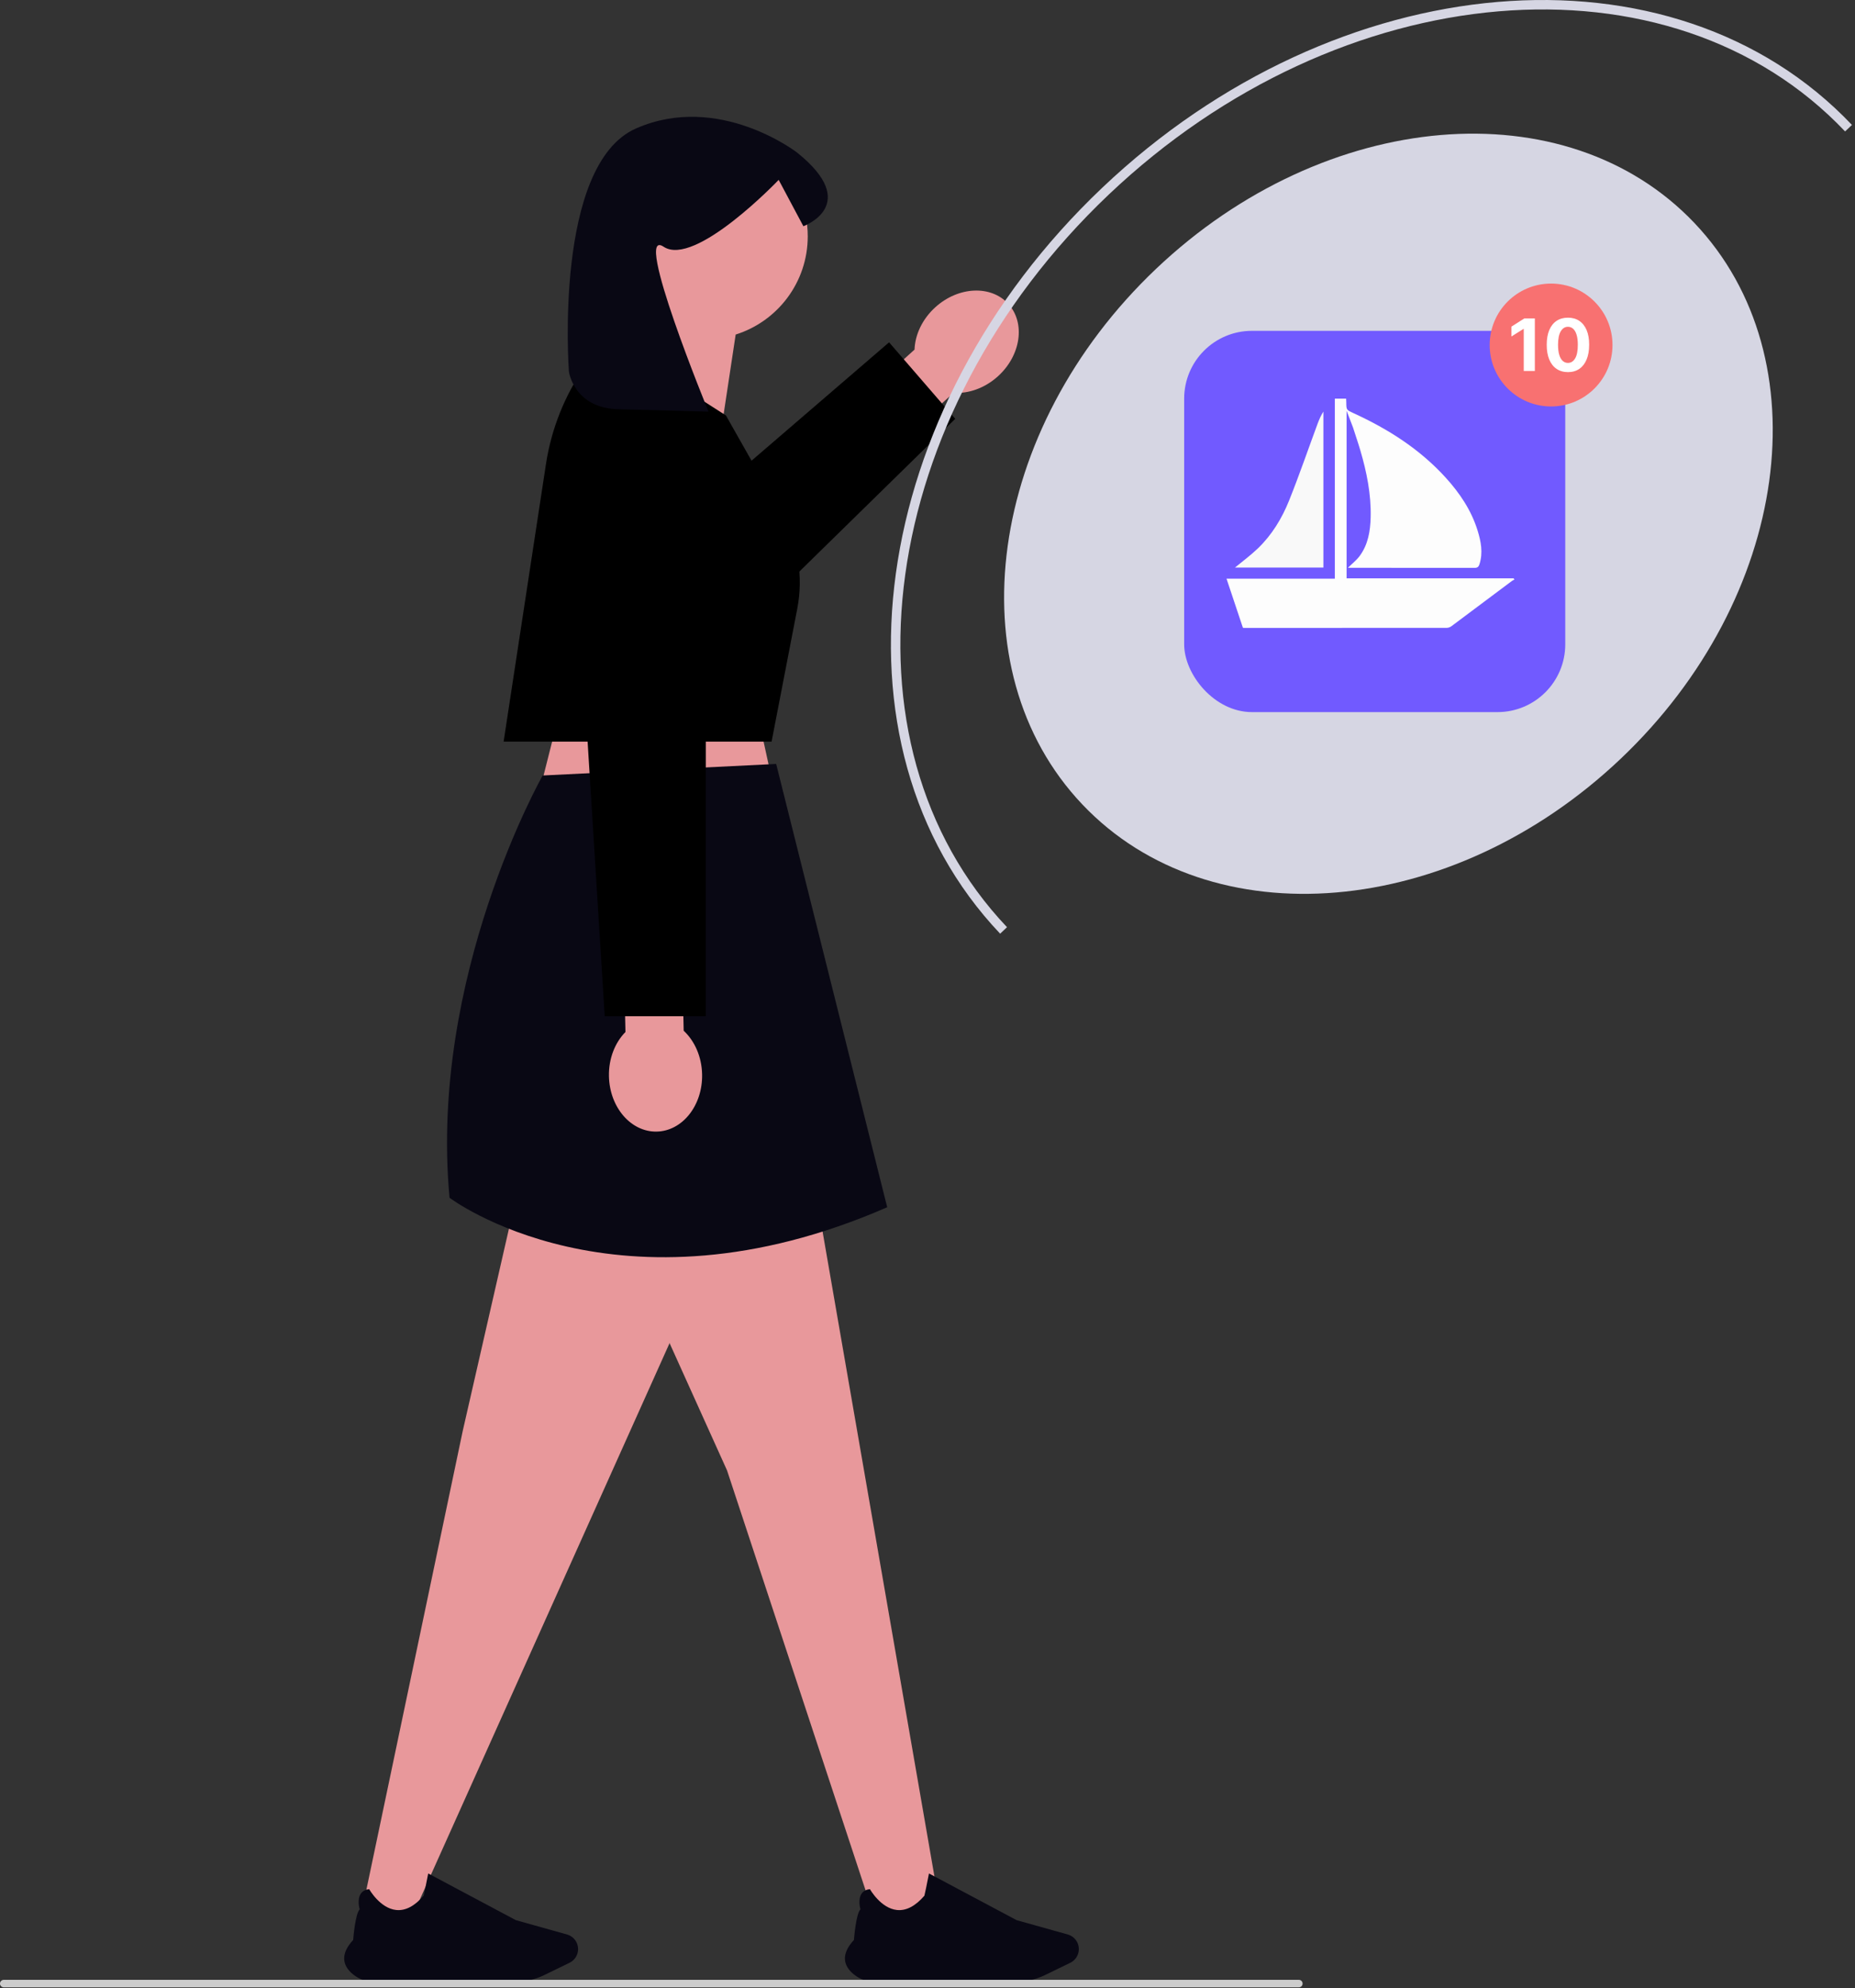 <svg width="589" height="631" viewBox="0 0 589 631" fill="none" xmlns="http://www.w3.org/2000/svg">
<rect x="0" y="0" width="589" height="631" fill="#333333" stroke="none"/>
<g clip-path="url(#clip0_5_33)">
<path d="M302.782 124.673L279.287 145.907L266.888 132.189L290.384 110.954C290.549 106.251 292.822 101.274 297.008 97.491C304.331 90.872 314.709 90.42 320.187 96.481C325.665 102.542 324.169 112.822 316.845 119.441C312.659 123.224 307.478 124.983 302.782 124.673Z" fill="#E8989B"/>
<path d="M201.414 178.224L282.302 108.644L303.307 132.924L210.909 223.411" fill="black"/>
<path d="M179.493 218.849L167.762 265.205L248.762 264.205L239.493 221.849L179.493 218.849Z" fill="#E8989B"/>
<path d="M164.51 377.223L146.923 454.162L114.556 608.205L129.556 611.205L232.656 381.619L164.51 377.223Z" fill="#E8989B"/>
<path d="M198.368 394.749L230.852 466.678L278.556 611.205L298.556 606.205L255.321 357.07L198.368 394.749Z" fill="#E8989B"/>
<path d="M172.311 246.119C172.311 246.119 136.147 309.8 142.742 380.145C142.742 380.145 196.057 420.515 281.706 383.145L246.449 242.455L172.311 246.119Z" fill="#090814"/>
<path d="M112.051 626.571C110.329 625.16 109.4 623.584 109.289 621.887C109.162 619.946 110.121 617.863 112.139 615.697C112.188 615.074 112.814 607.351 114.21 605.968C114.093 605.554 113.382 602.813 114.548 601.034C115.097 600.195 115.982 599.707 117.178 599.581L117.231 599.576L117.256 599.622C117.29 599.682 120.687 605.657 125.797 606.181C128.726 606.482 131.659 604.956 134.515 601.644C134.617 601.4 135.424 597.366 135.945 594.696L135.965 594.589L163.807 609.407L180.082 613.966C182.127 614.54 183.556 616.441 183.556 618.59C183.556 620.422 182.502 622.119 180.871 622.913L172.982 626.752C169.686 628.357 166.011 629.205 162.353 629.205H119.563C116.79 629.205 114.123 628.27 112.051 626.571Z" fill="#090814"/>
<path d="M271.051 626.571C269.329 625.16 268.4 623.584 268.289 621.887C268.162 619.946 269.121 617.863 271.139 615.697C271.188 615.074 271.814 607.351 273.21 605.968C273.093 605.554 272.382 602.813 273.548 601.034C274.097 600.195 274.982 599.707 276.178 599.581L276.231 599.576L276.256 599.622C276.29 599.682 279.687 605.657 284.797 606.181C287.726 606.482 290.659 604.956 293.515 601.644C293.617 601.4 294.424 597.366 294.945 594.696L294.965 594.589L322.807 609.407L339.082 613.966C341.127 614.54 342.556 616.441 342.556 618.59C342.556 620.422 341.502 622.119 339.871 622.913L331.982 626.752C328.686 628.357 325.01 629.205 321.353 629.205H278.563C275.79 629.205 273.123 628.27 271.051 626.571Z" fill="#090814"/>
<path d="M191.132 74.999C191.132 56.955 205.759 42.328 223.803 42.328C241.847 42.328 256.474 56.955 256.474 74.999C256.474 89.633 246.853 102.018 233.591 106.177L227.275 147.918L195.078 121.086C195.078 121.086 202.033 112.226 205.764 102.236C196.947 96.386 191.132 86.373 191.132 74.999Z" fill="#E8989B"/>
<path d="M192.012 107.251L230.493 131.849L248.255 163.217C253.397 172.299 255.134 182.917 253.153 193.165L244.993 235.383H159.907L173.351 147.302C175.067 136.06 179.349 125.364 185.865 116.044L192.012 107.251Z" fill="black"/>
<path d="M180.642 117.926C180.642 117.926 182.167 129.501 196.302 129.879C215.418 130.39 224.975 130.645 224.975 130.645C224.975 130.645 200.737 71.658 210.703 78.303C220.67 84.949 247.247 57.089 247.247 57.089L255.089 71.797C255.089 71.797 273.825 65.013 253.061 48.399C253.061 48.399 228.287 29.246 201.987 40.748C175.686 52.249 180.642 117.926 180.642 117.926Z" fill="#090814"/>
<path d="M198.596 327.527L197.909 295.865L216.395 295.464L217.082 327.126C220.531 330.328 222.808 335.303 222.93 340.944C223.144 350.813 216.697 358.957 208.529 359.135C200.361 359.312 193.566 351.455 193.352 341.585C193.23 335.945 195.289 330.876 198.596 327.527Z" fill="#E8989B"/>
<path d="M224.117 169.057V322.526H192.012L182.523 170.353" fill="black"/>
<path d="M413.6 629.541C413.6 630.201 413.07 630.731 412.41 630.731H1.19C0.53 630.731 0 630.201 0 629.541C0 628.881 0.53 628.351 1.19 628.351H412.41C413.07 628.351 413.6 628.881 413.6 629.541Z" fill="#CCCCCC"/>
<path d="M514.626 240.788C568.307 189.844 578.794 113.742 538.05 70.81C497.306 27.877 420.76 34.372 367.079 85.317C313.399 136.261 302.912 212.363 343.656 255.295C384.4 298.227 460.946 291.732 514.626 240.788Z" fill="#D6D6E3"/>
<path d="M318.656 295.295C262.424 236.043 276.897 131.013 350.983 60.703C425.069 -9.607 530.712 -18.57 586.944 40.682" stroke="#D6D6E3" stroke-width="3" stroke-miterlimit="10"/>
<rect x="376" y="105" width="121" height="121" rx="21.511" fill="#715AFF"/>
<path d="M429.593 135.627C428.952 133.916 428.33 132.304 427.573 130.344C427.573 148.283 427.573 165.86 427.573 183.554C445.215 183.554 462.907 183.554 480.598 183.554C480.688 183.681 480.777 183.808 480.867 183.935C480.594 184.084 480.299 184.202 480.053 184.386C473.657 189.172 467.272 193.972 460.864 198.74C460.454 199.044 459.868 199.268 459.364 199.269C437.923 199.294 416.481 199.289 395.04 199.287C394.955 199.287 394.87 199.267 394.648 199.24C392.943 194.135 391.22 188.975 389.444 183.658C400.936 183.658 412.324 183.658 423.834 183.658C423.834 164.54 423.834 145.561 423.834 126.511C425.085 126.511 426.213 126.511 427.42 126.511C427.441 126.941 427.472 127.315 427.475 127.689C427.492 130.16 427.518 130.098 429.805 131.146C440.805 136.183 450.87 142.587 459.064 151.621C463.511 156.523 467.168 161.948 469.155 168.346C470.241 171.84 470.927 175.378 469.78 179.018C469.539 179.784 469.212 180.226 468.273 180.224C455.006 180.194 441.739 180.204 428.471 180.204C428.313 180.204 428.154 180.204 427.993 180.204C429.279 178.93 430.699 177.835 431.723 176.448C434.417 172.803 435.11 168.507 435.213 164.102C435.382 156.874 433.97 149.877 431.948 142.986C431.232 140.548 430.394 138.146 429.593 135.627Z" fill="#FDFDFD"/>
<path d="M420.207 169.799C420.207 173.3 420.207 176.671 420.207 180.125C410.691 180.125 401.274 180.125 392.13 180.125C394.442 178.212 397.04 176.306 399.348 174.098C403.843 169.799 407.041 164.526 409.329 158.82C412.557 150.768 415.377 142.551 418.389 134.411C418.868 133.115 419.435 131.851 420.207 130.624C420.207 143.64 420.207 156.655 420.207 169.799Z" fill="#F9F9F9"/>
<circle cx="492.5" cy="109.5" r="19.5" fill="#F87171"/>
<path d="M487.346 101.051V117.735H483.819V104.399H483.721L479.9 106.794V103.666L484.031 101.051H487.346ZM497.854 118.102C496.452 118.096 495.247 117.752 494.237 117.067C493.232 116.383 492.458 115.392 491.915 114.094C491.377 112.796 491.111 111.234 491.116 109.409C491.116 107.59 491.385 106.039 491.923 104.758C492.466 103.476 493.24 102.501 494.245 101.833C495.255 101.159 496.458 100.823 497.854 100.823C499.249 100.823 500.45 101.159 501.455 101.833C502.465 102.506 503.241 103.484 503.784 104.766C504.328 106.042 504.596 107.59 504.591 109.409C504.591 111.24 504.319 112.804 503.776 114.102C503.239 115.4 502.467 116.391 501.463 117.075C500.458 117.76 499.255 118.102 497.854 118.102ZM497.854 115.177C498.81 115.177 499.573 114.697 500.143 113.735C500.713 112.774 500.996 111.332 500.99 109.409C500.99 108.144 500.86 107.09 500.599 106.248C500.344 105.407 499.98 104.774 499.507 104.35C499.04 103.927 498.489 103.715 497.854 103.715C496.903 103.715 496.143 104.19 495.573 105.14C495.002 106.091 494.714 107.514 494.709 109.409C494.709 110.691 494.837 111.761 495.092 112.619C495.353 113.472 495.719 114.113 496.192 114.542C496.664 114.965 497.218 115.177 497.854 115.177Z" fill="white"/>
</g>
<defs>
<clipPath id="clip0_5_33">
<rect width="588.032" height="630.731" fill="white"/>
</clipPath>
</defs>
</svg>
